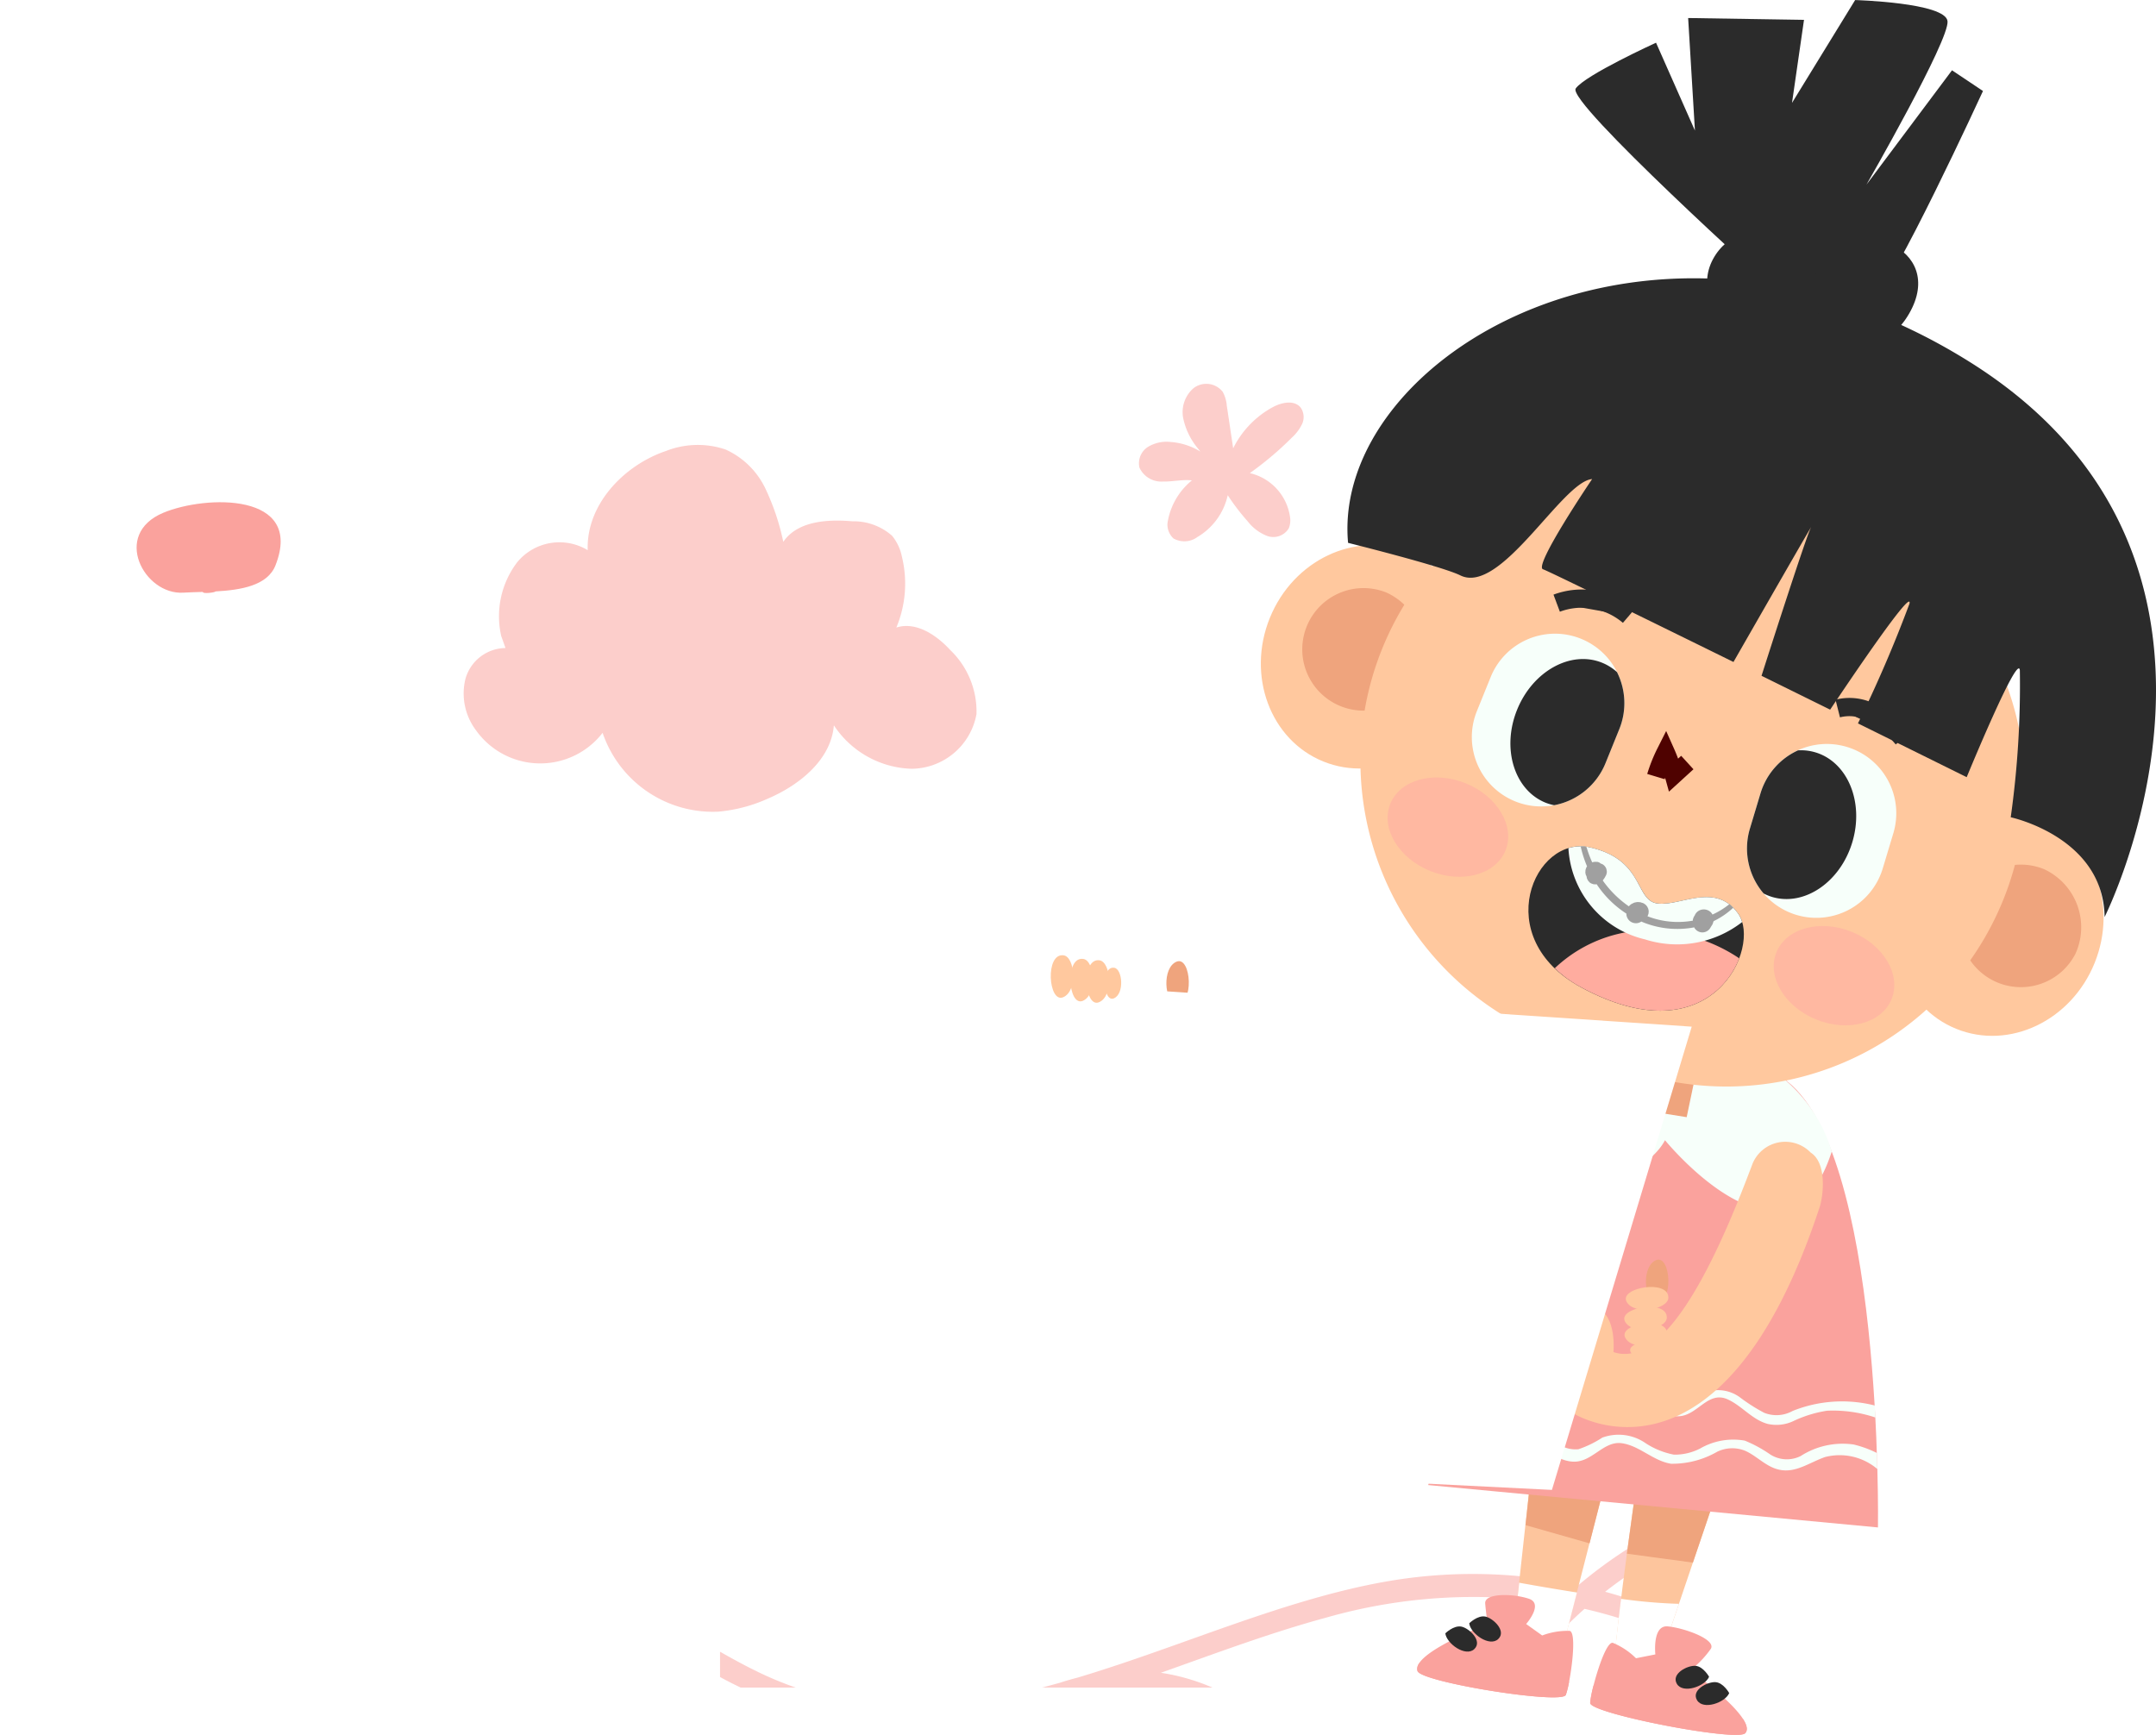 <svg xmlns="http://www.w3.org/2000/svg" xmlns:xlink="http://www.w3.org/1999/xlink" width="118.3" height="95.202" viewBox="0 0 118.3 95.202">
  <defs>
    <filter id="Path_113" x="0" y="20.06" width="22.906" height="19.981" filterUnits="userSpaceOnUse">
      <feOffset input="SourceAlpha"/>
      <feGaussianBlur stdDeviation="2.5" result="blur"/>
      <feFlood flood-color="#aa4db9" flood-opacity="0.102"/>
      <feComposite operator="in" in2="blur"/>
      <feComposite in="SourceGraphic"/>
    </filter>
  </defs>
  <g id="Group_43780" data-name="Group 43780" transform="translate(-46.592 12.471)">
    <g id="Group_43519" data-name="Group 43519" transform="translate(43.555 -12.471)">
      <g id="Group_43518" data-name="Group 43518" transform="translate(0 14.64)">
        <path id="Path_150" data-name="Path 150" d="M210.577,60.148a.4.4,0,0,1-.19-.048c-21.4-11.714-43.894-8.609-44.118-8.577a.4.4,0,1,1-.114-.785c.228-.032,22.988-3.173,44.613,8.666a.4.4,0,0,1-.191.744Z" transform="translate(-108.877 -50.337)" fill="#fff"/>
        <path id="Path_151" data-name="Path 151" d="M236,68.551a.4.4,0,0,1-.368-.25c-1.139-2.859-6.529-3.767-6.583-3.776a.4.4,0,0,1-.328-.455.392.392,0,0,1,.455-.327c.239.038,5.888.988,7.193,4.265a.4.4,0,0,1-.369.543Z" transform="translate(-135.434 -53.111)" fill="#fff"/>
      </g>
      <g id="Group_122" data-name="Group 122" transform="translate(7.869 0)">
        <g id="Group_43509" data-name="Group 43509">
          <g id="Group_120" data-name="Group 120">
            <g id="Group_119" data-name="Group 119" transform="translate(20.593 21.066)" opacity="0.53">
              <path id="Path_247" data-name="Path 247" d="M577.9,41.553a3.827,3.827,0,0,1-.787-1.628,1.743,1.743,0,0,1,.553-1.65,1.146,1.146,0,0,1,1.612.19,1.874,1.874,0,0,1,.223.751l.351,2.349a5.2,5.2,0,0,1,2.172-2.257c.491-.266,1.192-.41,1.537.03a.909.909,0,0,1,.07.9,2.444,2.444,0,0,1-.565.748,17.828,17.828,0,0,1-2.3,1.941,2.888,2.888,0,0,1,2.2,2.368,1.174,1.174,0,0,1-.065.666.992.992,0,0,1-1.178.416,2.5,2.5,0,0,1-1.075-.805,12.1,12.1,0,0,1-1.094-1.432,3.543,3.543,0,0,1-1.652,2.286,1.21,1.21,0,0,1-1.327.085,1.038,1.038,0,0,1-.327-.834,3.728,3.728,0,0,1,1.341-2.351c-.529-.061-1.061.078-1.594.063a1.321,1.321,0,0,1-1.285-.762,1.065,1.065,0,0,1,.469-1.14,1.985,1.985,0,0,1,1.268-.266,3.592,3.592,0,0,1,1.607.525" transform="translate(-537.613 -38.031)" fill="#faa29d"/>
              <g id="Group_118" data-name="Group 118" transform="translate(14.084 62.845)">
                <path id="Path_249" data-name="Path 249" d="M558.329,310.166c-.727-.35-1.439-.736-2.146-1.14v1.389l.025.014c.367.2.736.385,1.105.564h3.021A18.841,18.841,0,0,1,558.329,310.166Z" transform="translate(-556.183 -302.299)" fill="#faa29d"/>
                <path id="Path_250" data-name="Path 250" d="M644.993,292.617a28.8,28.8,0,0,0-3.089-1.032,24.492,24.492,0,0,1,3.089-2.06v-1.376a25.422,25.422,0,0,0-4.561,3.077,27.488,27.488,0,0,0-9.909-.307c-5.825.894-11.676,3.614-17.554,5.374-.327.084-.653.176-.977.284q-.495.138-.99.266h9.358c-.2-.085-.4-.167-.6-.239a11.286,11.286,0,0,0-2.233-.574c3.01-1.066,6-2.195,9.08-3.029a29.427,29.427,0,0,1,12.7-.765,35.051,35.051,0,0,0-3.646,4.606h1.406a22.166,22.166,0,0,1,1.607-2.2,22.964,22.964,0,0,1,2.1-2.119,26.163,26.163,0,0,1,3.04.893c.4.143.788.3,1.177.46Z" transform="translate(-593.339 -288.148)" fill="#faa29d"/>
              </g>
              <path id="Path_252" data-name="Path 252" d="M672.171,27.337a4.892,4.892,0,0,1,.884-4.065,3,3,0,0,1,3.861-.652c-.089-2.478,1.951-4.649,4.3-5.446a4.763,4.763,0,0,1,3.26-.08,4.443,4.443,0,0,1,2.181,2.127,13,13,0,0,1,.99,2.941c.782-1.145,2.415-1.246,3.8-1.127a3.187,3.187,0,0,1,2.169.793,2.641,2.641,0,0,1,.54,1.149,6.247,6.247,0,0,1-.305,3.889c1.075-.342,2.192.4,2.954,1.23a4.676,4.676,0,0,1,1.443,3.519,3.651,3.651,0,0,1-3.563,3,5.291,5.291,0,0,1-4.262-2.384c-.156,1.9-1.9,3.292-3.656,4.038a8.416,8.416,0,0,1-2.69.7,6.39,6.39,0,0,1-6.344-4.326,4.327,4.327,0,0,1-6.934-.122,3.359,3.359,0,0,1-.594-2.832,2.315,2.315,0,0,1,2.2-1.7" transform="translate(-670.093 -13.495)" fill="#faa29d"/>
            </g>
            <g id="Group_117" data-name="Group 117">
              <g id="Group_43529" data-name="Group 43529" transform="translate(62.516)">
                <g id="Group_96" data-name="Group 96" transform="translate(10.412 71.489)">
                  <g id="Group_93" data-name="Group 93" transform="translate(9.493 0.882)">
                    <path id="Path_188" data-name="Path 188" d="M657.382,230.642s-3.344,21.389-2.569,21.2,6.845,1.3,6.17.984-3.423-4.181-3.423-4.181l5.276-15.574Z" transform="translate(-653.491 -230.642)" fill="#fdc59d"/>
                    <path id="Path_189" data-name="Path 189" d="M657.559,264.34l.8-2.367a28.807,28.807,0,0,1-3.175-.274c-.414,3.351-.643,5.9-.373,5.838a3.078,3.078,0,0,1,.838.04l3.639-.915C658.415,265.543,657.559,264.34,657.559,264.34Z" transform="translate(-653.491 -246.334)" fill="#fff"/>
                    <path id="Path_190" data-name="Path 190" d="M656.331,250.543l3.623.489,1.646-4.859,0-.005-4.424-1.645C656.9,246.443,656.6,248.549,656.331,250.543Z" transform="translate(-654.317 -237.655)" fill="#efa47d"/>
                    <g id="Group_92" data-name="Group 92" transform="translate(0 16.874)">
                      <path id="Path_191" data-name="Path 191" d="M655.836,266.288s-.176-1.613.676-1.539,2.664.7,2.373,1.224a5.483,5.483,0,0,1-1.132,1.187s3.723,2.687,3.012,3.453c-.445.479-8.526-1.082-8.505-1.663s.785-3.367,1.238-3.3a3.928,3.928,0,0,1,1.276.848Z" transform="translate(-652.26 -264.747)" fill="#faa29d"/>
                      <path id="Path_192" data-name="Path 192" d="M660.639,273.135a21.982,21.982,0,0,1-8.194-1.827,5.87,5.87,0,0,0-.185.958c-.02.581,8.061,2.142,8.505,1.663C660.932,273.75,660.853,273.465,660.639,273.135Z" transform="translate(-652.26 -268.062)" fill="#faa29d"/>
                      <path id="Path_193" data-name="Path 193" d="M663.572,269.725s-.312-.561-.739-.6-1.361.424-1.029.988S663.353,270.25,663.572,269.725Z" transform="translate(-657.047 -266.957)" fill="#2b2b2b"/>
                      <path id="Path_194" data-name="Path 194" d="M665.8,271.535s-.312-.561-.739-.6-1.361.424-1.028.987S665.578,272.061,665.8,271.535Z" transform="translate(-658.171 -267.872)" fill="#2b2b2b"/>
                    </g>
                  </g>
                  <g id="Group_95" data-name="Group 95" transform="translate(0 0)">
                    <path id="Path_195" data-name="Path 195" d="M641.9,228.859l-1.988,18.174s-3.933.265-3.761,1.128,6.016,1.364,6.016,1.364l5.024-19.587Z" transform="translate(-634.627 -228.859)" fill="#fdc59d"/>
                    <path id="Path_196" data-name="Path 196" d="M643.657,265.213l1.223-4.766c-1.208-.189-2.34-.386-3.17-.536l-.308,2.81a18.975,18.975,0,0,0-2.312.313l1.318,1.721.27.093C642.171,265.085,643.657,265.213,643.657,265.213Z" transform="translate(-636.112 -244.548)" fill="#fff"/>
                    <path id="Path_197" data-name="Path 197" d="M649.967,244.771l-4.479.63-.4,3.7L648.6,250.1Z" transform="translate(-639.141 -236.898)" fill="#efa47d"/>
                    <g id="Group_94" data-name="Group 94" transform="translate(0 16.04)">
                      <path id="Path_198" data-name="Path 198" d="M639.052,262.866s.97-1.1.161-1.382-2.458-.343-2.408.257.14,1.137.14,1.137-4.19,1.578-3.854,2.568c.21.619,7.917,1.85,8.136,1.312s.66-3.394.217-3.515a3.921,3.921,0,0,0-1.511.252Z" transform="translate(-633.072 -261.278)" fill="#faa29d"/>
                      <path id="Path_199" data-name="Path 199" d="M641.411,269.828c-2.179.25-6.24-.58-8.209-1.03a.507.507,0,0,0-.11.448c.21.619,7.917,1.85,8.136,1.312A4.7,4.7,0,0,0,641.411,269.828Z" transform="translate(-633.073 -265.077)" fill="#faa29d"/>
                      <path id="Path_200" data-name="Path 200" d="M638.848,264.021s.457-.45.878-.37,1.187.789.711,1.236S638.911,264.587,638.848,264.021Z" transform="translate(-635.991 -262.472)" fill="#2b2b2b"/>
                      <path id="Path_201" data-name="Path 201" d="M636.2,265.135s.456-.45.878-.37,1.187.789.71,1.236S636.268,265.7,636.2,265.135Z" transform="translate(-634.655 -263.035)" fill="#2b2b2b"/>
                    </g>
                  </g>
                </g>
                <g id="Group_99" data-name="Group 99" transform="translate(11.022 55.707)">
                  <g id="Group_98" data-name="Group 98" transform="translate(0 0)">
                    <path id="Path_202" data-name="Path 202" d="M634.3,222.746s7.133-24.1,9.676-25.381,6.261.686,9.775,3.046c5.555,3.731,5.228,24.661,5.228,24.661Z" transform="translate(-634.305 -196.961)" fill="#faa29d"/>
                    <g id="Group_97" data-name="Group 97" transform="translate(0.768 19.504)">
                      <path id="Path_203" data-name="Path 203" d="M659.709,243.155a5.973,5.973,0,0,0-1.279-.467,4.261,4.261,0,0,0-2.908.634,1.694,1.694,0,0,1-1.663-.084,7.148,7.148,0,0,0-1.406-.764,3.637,3.637,0,0,0-2.439.43,3.037,3.037,0,0,1-1.443.341,4.327,4.327,0,0,1-1.542-.62,2.6,2.6,0,0,0-2.388-.316,5.743,5.743,0,0,1-1.314.639,1.691,1.691,0,0,1-1.245-.392,16.209,16.209,0,0,0-2.017-1.492,3.109,3.109,0,0,0-2.828.321,3.348,3.348,0,0,1-1.164.291c-.075.243-.148.477-.215.7a8.354,8.354,0,0,0,2.6-.807c1.87-.612,2.8,1.937,4.546,2.058,1.071.074,1.681-1.15,2.7-1.01.982.135,1.721.973,2.709,1.127a4.936,4.936,0,0,0,2.526-.657,1.885,1.885,0,0,1,1.545-.052c.507.228.913.632,1.412.876,1.114.546,1.931-.166,2.953-.531a3.191,3.191,0,0,1,2.881.654Q659.725,243.614,659.709,243.155Z" transform="translate(-635.858 -238.632)" fill="#f7fffa"/>
                      <path id="Path_204" data-name="Path 204" d="M639.61,237.9a15.706,15.706,0,0,1,1.336-.847,1.338,1.338,0,0,1,1.385.345,5.2,5.2,0,0,0,1.885,1.328c1.054.246,1.7-.852,2.693-.763.946.084,1.639,1.039,2.644.916.974-.12,1.53-1.4,2.59-.914.781.359,1.336,1.113,2.187,1.343a2.18,2.18,0,0,0,1.4-.152,6.678,6.678,0,0,1,1.853-.572,7.331,7.331,0,0,1,2.658.373q-.017-.324-.037-.659a7.267,7.267,0,0,0-4.51.3,1.817,1.817,0,0,1-1.557.1,9.59,9.59,0,0,1-1.277-.807,2.034,2.034,0,0,0-1.932-.321c-.407.177-.716.534-1.132.691a2.1,2.1,0,0,1-1.682-.366,2.478,2.478,0,0,0-2.36-.161,2.087,2.087,0,0,1-1.491.376,2.991,2.991,0,0,1-1.032-.715,2.955,2.955,0,0,0-1.85-1.009c-1.108-.006-1.888,1.028-2.991,1.146a3.3,3.3,0,0,1-1.084-.07c-.078.248-.154.489-.228.724A3.575,3.575,0,0,0,639.61,237.9Z" transform="translate(-636.473 -236.382)" fill="#f7fffa"/>
                    </g>
                    <path id="Path_205" data-name="Path 205" d="M653.281,204.829s6.708,8.238,9.153.619a8.3,8.3,0,0,0-2.688-4.03c-.4-.266-.795-.525-1.193-.777l-9.173-1.686a35.834,35.834,0,0,0-3.22,7.022,3.05,3.05,0,0,0,1.512.775C652.035,207.536,653.281,204.829,653.281,204.829Z" transform="translate(-640.294 -197.969)" fill="#f7fffa"/>
                    <path id="Path_206" data-name="Path 206" d="M659.592,201.136l-.9,3.194,2.114.339.725-3.456Z" transform="translate(-646.628 -199.071)" fill="#efa47d"/>
                  </g>
                  <path id="Path_207" data-name="Path 207" d="M660.23,212.194c-1.544,4.09-4.529,11.414-7.641,10.36,0,0,.242-2.5-1.368-2.5l-.839,5.859s8.1,5.124,13.514-11.294c.213-.647.419-2.438-.488-3.015h0A1.94,1.94,0,0,0,660.23,212.194Z" transform="translate(-642.428 -204.066)" fill="#ffc89e"/>
                </g>
                <g id="Group_111" data-name="Group 111" transform="translate(0)">
                  <g id="Group_109" data-name="Group 109" transform="translate(0 15.272)">
                    <g id="Group_108" data-name="Group 108" transform="translate(0)">
                      <g id="Group_107" data-name="Group 107" transform="translate(0)">
                        <g id="Group_106" data-name="Group 106" transform="translate(0 5.134)">
                          <g id="Group_105" data-name="Group 105" transform="translate(0 0)">
                            <g id="Group_104" data-name="Group 104">
                              <ellipse id="Ellipse_5" data-name="Ellipse 5" cx="6.196" cy="5.68" rx="6.196" ry="5.68" transform="translate(34.727 33.918) rotate(-67.941)" fill="#ffc89e"/>
                              <path id="Path_208" data-name="Path 208" d="M699.443,185.172a3.362,3.362,0,1,1-1.732-4.644A3.511,3.511,0,0,1,699.443,185.172Z" transform="translate(-652.91 -153.242)" fill="#efa47d"/>
                              <ellipse id="Ellipse_6" data-name="Ellipse 6" cx="6.196" cy="5.68" rx="6.196" ry="5.68" transform="translate(0 19.248) rotate(-67.944)" fill="#ffc89e"/>
                              <path id="Path_209" data-name="Path 209" d="M626.541,154.5a3.362,3.362,0,1,1-1.732-4.644A3.511,3.511,0,0,1,626.541,154.5Z" transform="translate(-616.077 -137.744)" fill="#efa47d"/>
                              <path id="Rectangle_21" data-name="Rectangle 21" d="M16.382,0h0A16.382,16.382,0,0,1,32.764,16.382v4A16.382,16.382,0,0,1,16.382,36.759h0A16.382,16.382,0,0,1,0,20.377v-4A16.382,16.382,0,0,1,16.382,0Z" transform="translate(2.344 30.366) rotate(-67.942)" fill="#ffc89e"/>
                              <path id="Path_210" data-name="Path 210" d="M661.277,168.364l-.743.678a8.776,8.776,0,0,0-.446-1.242,8.322,8.322,0,0,0-.533,1.334" transform="translate(-636.041 -146.926)" fill="none" stroke="#4f0200" stroke-miterlimit="10" stroke-width="1"/>
                              <g id="Group_100" data-name="Group 100" transform="translate(13.413 14.369)">
                                <path id="Path_211" data-name="Path 211" d="M641.515,163.853h0a3.805,3.805,0,0,1-2.1-4.956l.756-1.867a3.806,3.806,0,0,1,4.956-2.1h0a3.805,3.805,0,0,1,2.1,4.955l-.757,1.867A3.805,3.805,0,0,1,641.515,163.853Z" transform="translate(-639.138 -154.653)" fill="#f7fffa"/>
                                <path id="Path_212" data-name="Path 212" d="M649.388,161.309a3.792,3.792,0,0,0-.127-3.129,2.766,2.766,0,0,0-.813-.512c-1.718-.7-3.808.457-4.667,2.577s-.162,4.4,1.557,5.1a2.757,2.757,0,0,0,.476.14,3.8,3.8,0,0,0,2.817-2.307Z" transform="translate(-641.298 -156.074)" fill="#2b2b2b"/>
                              </g>
                              <g id="Group_101" data-name="Group 101" transform="translate(28.509 20.419)">
                                <path id="Path_213" data-name="Path 213" d="M672.362,176.261h0a3.805,3.805,0,0,0,4.739-2.55l.58-1.929a3.8,3.8,0,0,0-2.549-4.739h0a3.8,3.8,0,0,0-4.739,2.549l-.58,1.929A3.806,3.806,0,0,0,672.362,176.261Z" transform="translate(-669.651 -166.881)" fill="#f7fffa"/>
                                <path id="Path_214" data-name="Path 214" d="M670.393,169.947a3.79,3.79,0,0,1,2.058-2.36,2.757,2.757,0,0,1,.955.11c1.776.533,2.682,2.742,2.024,4.932s-2.632,3.534-4.407,3a2.739,2.739,0,0,1-.459-.189,3.8,3.8,0,0,1-.751-3.563Z" transform="translate(-669.651 -167.236)" fill="#2b2b2b"/>
                              </g>
                              <g id="Group_103" data-name="Group 103" transform="translate(16.516 26.033)">
                                <path id="Path_215" data-name="Path 215" d="M648.774,178.284c3.029.683,2.461,2.911,3.718,3.081s3.193-1.21,4.443.575-1.378,7.943-8.621,4.035C643.246,183.241,645.744,177.6,648.774,178.284Z" transform="translate(-645.411 -178.227)" fill="#2b2b2b"/>
                                <path id="Path_216" data-name="Path 216" d="M658.451,189.11a8.832,8.832,0,0,0-2.472-1.153,7.61,7.61,0,0,0-7.65,1.7,6.62,6.62,0,0,0,1.459,1.05C654.83,193.431,657.633,191.274,658.451,189.11Z" transform="translate(-646.885 -182.963)" fill="#ffac9f"/>
                                <path id="Path_217" data-name="Path 217" d="M649.847,178.33a5.452,5.452,0,0,0,4.2,5.007,5.808,5.808,0,0,0,5.333-.951,1.545,1.545,0,0,0-.206-.445c-1.251-1.785-3.187-.405-4.443-.575s-.689-2.4-3.718-3.081A2.258,2.258,0,0,0,649.847,178.33Z" transform="translate(-647.652 -178.228)" fill="#f7fffa"/>
                                <g id="Group_102" data-name="Group 102" transform="translate(2.861 0.005)">
                                  <path id="Path_218" data-name="Path 218" d="M659.571,181.607a2.06,2.06,0,0,0-.215-.193,4.458,4.458,0,0,1-.924.567c-.008-.014-.013-.028-.023-.042a.524.524,0,0,0-.2-.18.563.563,0,0,0-.289-.06.549.549,0,0,0-.266.089.528.528,0,0,0-.2.251c-.012.018-.025.035-.037.053l-.005.008-.008.017a1.234,1.234,0,0,0-.049.14c0,.006,0,.013,0,.019s0,.025,0,.038a4.611,4.611,0,0,1-2.49-.241l.015-.022v0l.045-.127v0l.009-.135v0h0a.463.463,0,0,0-.013-.065l-.013-.065h0v0s-.057-.117-.058-.119a.634.634,0,0,0-.045-.053l-.043-.05-.111-.076-.065-.023c-.009,0-.018,0-.027-.005l-.02-.007a.3.3,0,0,0-.068-.022c-.046-.006-.092-.008-.138-.01a.172.172,0,0,0-.032,0c-.043.007-.088.017-.131.026l-.008,0-.017.005-.016.007c-.039.019-.082.038-.121.059l-.007,0a.894.894,0,0,0-.123.1.187.187,0,0,0-.024.026l-.009.012a5.765,5.765,0,0,1-1.434-1.421.18.18,0,0,0,.018-.02c.009-.012.016-.025.025-.037l.039-.055c.015-.022.033-.046.046-.07,0-.008.005-.017.009-.025a.475.475,0,0,0,.075-.169.363.363,0,0,0,0-.19.358.358,0,0,0-.066-.172.479.479,0,0,0-.183-.164l-.071-.025h0l-.057-.02.057.02c-.007,0-.013-.011-.02-.015a.36.36,0,0,0-.173-.078c-.023,0-.054,0-.071,0a.427.427,0,0,0-.071,0,.6.6,0,0,0-.135.027,6.43,6.43,0,0,1-.313-.844,2.224,2.224,0,0,0-.317-.022,6.286,6.286,0,0,0,.348,1.088c-.01.015-.022.029-.031.044a.37.37,0,0,0-.029.076.387.387,0,0,0-.025.079l-.009.133v0a1.016,1.016,0,0,0,.026.133l.038.077.024.12.054.11.079.093a.357.357,0,0,0,.163.092.241.241,0,0,0,.125.026.234.234,0,0,0,.111-.006,5.59,5.59,0,0,0,1.632,1.614c0,.013,0,.023,0,.037a.526.526,0,0,0,.285.434.533.533,0,0,0,.273.056.524.524,0,0,0,.254-.086l.01-.006c.026.011.049.024.076.035a5.025,5.025,0,0,0,2.824.285l.013.026,0,.005a.086.086,0,0,0,.011.016.507.507,0,0,0,.457.228.507.507,0,0,0,.418-.275l.057-.091.028-.044.014-.023a.216.216,0,0,0,.011-.025l0,.011s0-.008,0-.012a.759.759,0,0,0,.035-.1c0-.011.009-.02.011-.031h0c0-.009.008-.017.009-.026v0A4.312,4.312,0,0,0,659.571,181.607Zm-6.978-1.844-.04.114,0,.007C652.564,179.844,652.58,179.8,652.593,179.763Zm-.719-.554h0l.011,0Zm6.468,2.81a.362.362,0,0,0-.07-.1l.078.09v0Z" transform="translate(-651.194 -178.238)" fill="#a0a0a0"/>
                                  <path id="Path_219" data-name="Path 219" d="M653.42,180.142h0l.065.023Z" transform="translate(-652.318 -179.2)" fill="#a0a0a0"/>
                                  <path id="Path_220" data-name="Path 220" d="M653.418,180.142Z" transform="translate(-652.317 -179.2)" fill="#a0a0a0"/>
                                </g>
                              </g>
                            </g>
                            <path id="Path_221" data-name="Path 221" d="M636.264,174.6c-.538,1.328-2.39,1.832-4.136,1.124s-2.725-2.358-2.186-3.686,2.39-1.832,4.136-1.125S636.8,173.269,636.264,174.6Z" transform="translate(-621.004 -148.336)" fill="#ffb8a1"/>
                            <path id="Path_222" data-name="Path 222" d="M679.085,191.08c-.538,1.328-2.39,1.832-4.136,1.124s-2.724-2.357-2.186-3.686,2.39-1.832,4.136-1.125S679.623,189.752,679.085,191.08Z" transform="translate(-642.639 -156.664)" fill="#ffb8a1"/>
                          </g>
                        </g>
                        <path id="Path_223" data-name="Path 223" d="M659.419,119.783c-17.4-10.841-34.972-.2-34.045,9.968,0,0,5.122,1.272,6.16,1.785,2.223,1.1,5.592-5.159,7.231-5.285,0,0-3.24,4.785-2.693,4.951.251.076,5.189,2.5,10.449,5.086,1.133-1.978,4.491-7.837,4.245-7.366-.255.487-2.175,6.464-2.706,8.124l3.766,1.858c1.143-1.711,4.544-6.747,4.352-5.816a71.338,71.338,0,0,1-2.827,6.57c3.413,1.687,5.967,2.951,5.967,2.951s2.828-6.886,2.916-5.865a51.95,51.95,0,0,1-.5,8.066s5.09,1.08,5.151,5.474C666.88,150.284,676.816,130.623,659.419,119.783Z" transform="translate(-618.753 -115.234)" fill="#2b2b2b"/>
                      </g>
                    </g>
                  </g>
                  <path id="Path_229" data-name="Path 229" d="M648.545,151.008a3.96,3.96,0,0,1,3.959.7" transform="translate(-630.478 -117.909)" fill="#2b2b2b" stroke="#2b2b2b" stroke-miterlimit="10" stroke-width="1"/>
                  <path id="Path_230" data-name="Path 230" d="M679.716,162.86a2.622,2.622,0,0,1,2,.3,6.482,6.482,0,0,1,1.565,1.351" transform="translate(-646.227 -123.981)" fill="#2b2b2b" stroke="#2b2b2b" stroke-miterlimit="10" stroke-width="1"/>
                  <g id="Group_110" data-name="Group 110" transform="translate(19.095)">
                    <path id="Path_231" data-name="Path 231" d="M661.484,100.222s-11.364-10.26-10.844-11,4.407-2.511,4.407-2.511l2.134,4.821-.372-6.176,6.357.1-.658,4.557,3.464-5.643s4.942.139,5.069,1.155-4.447,8.972-4.447,8.972l4.693-6.273,1.7,1.137s-5.058,11-5.984,11.363S661.484,100.222,661.484,100.222Z" transform="translate(-650.623 -84.367)" fill="#2b2b2b"/>
                    <path id="Path_232" data-name="Path 232" d="M665.625,111.389c1.753-2.919,7.022-1.041,4.888,2.648S663.872,114.308,665.625,111.389Z" transform="translate(-658.003 -97.297)" fill="#2b2b2b"/>
                    <path id="Path_233" data-name="Path 233" d="M670.3,112.875c1.44,1.249-.13,3.837-2.149,2.222S669.225,111.938,670.3,112.875Z" transform="translate(-659.143 -98.627)" fill="#2b2b2b"/>
                    <path id="Path_234" data-name="Path 234" d="M677.343,112.348c1.753-2.919,7.022-1.041,4.888,2.648S675.59,115.267,677.343,112.348Z" transform="translate(-663.923 -97.781)" fill="#2b2b2b"/>
                    <path id="Path_235" data-name="Path 235" d="M683.3,113.09c1.085.941-.1,2.891-1.619,1.675S682.491,112.385,683.3,113.09Z" transform="translate(-666.062 -98.771)" fill="#2b2b2b"/>
                  </g>
                </g>
              </g>
              <g id="Group_116" data-name="Group 116" transform="translate(0 51.07)">
                <g id="Group_113" data-name="Group 113">
                  <path id="Path_236" data-name="Path 236" d="M652.275,226.018c-.618-.094-.771-1.964.044-2.3S653.309,226.173,652.275,226.018Z" transform="translate(-566.279 -205.639)" fill="#efa47d"/>
                  <path id="Path_237" data-name="Path 237" d="M619.938,182.63c-.618-.094-.77-1.964.044-2.3S620.972,182.786,619.938,182.63Z" transform="translate(-560.255 -178.629)" fill="#efa47d"/>
                  <path id="Path_238" data-name="Path 238" d="M558.346,202.544c-.444-.33,9.689-26.67,9.689-26.67l78.29,5.268-7.671,25.42Z" transform="translate(-558.332 -175.874)" fill="#fff"/>
                </g>
                <g id="Group_114" data-name="Group 114" transform="translate(84.29 19.551)">
                  <path id="Path_239" data-name="Path 239" d="M651.168,228.268c-.026.625-1.868.98-2.292.207S651.211,227.223,651.168,228.268Z" transform="translate(-648.747 -227.666)" fill="#ffc89e"/>
                  <path id="Path_240" data-name="Path 240" d="M650.943,231.162c-.026.624-1.869.98-2.292.207S650.985,230.117,650.943,231.162Z" transform="translate(-648.607 -229.467)" fill="#ffc89e"/>
                  <path id="Path_241" data-name="Path 241" d="M650.982,233.527c-.026.625-1.868.98-2.292.206S651.025,232.482,650.982,233.527Z" transform="translate(-648.631 -230.94)" fill="#ffc89e"/>
                  <path id="Path_242" data-name="Path 242" d="M651.166,236.03c-.018.456-1.363.715-1.672.151S651.2,235.267,651.166,236.03Z" transform="translate(-649.139 -232.599)" fill="#ffc89e"/>
                </g>
                <g id="Group_115" data-name="Group 115" transform="translate(52.824 1.349)">
                  <path id="Path_243" data-name="Path 243" d="M609.944,179.454c.619.089.784,1.959-.029,2.3S608.909,179.305,609.944,179.454Z" transform="translate(-609.236 -179.449)" fill="#ffc89e"/>
                  <path id="Path_244" data-name="Path 244" d="M612.8,179.974c.619.089.783,1.959-.029,2.3S611.765,179.825,612.8,179.974Z" transform="translate(-611.014 -179.772)" fill="#ffc89e"/>
                  <path id="Path_245" data-name="Path 245" d="M615.157,180.177c.618.089.783,1.959-.029,2.3S614.122,180.028,615.157,180.177Z" transform="translate(-612.48 -179.899)" fill="#ffc89e"/>
                  <path id="Path_246" data-name="Path 246" d="M617.607,181.262c.452.065.572,1.429-.021,1.679S616.853,181.153,617.607,181.262Z" transform="translate(-614.125 -180.575)" fill="#ffc89e"/>
                </g>
              </g>
            </g>
          </g>
        </g>
      </g>
    </g>
    <g id="Group_43521" data-name="Group 43521" transform="translate(54.092 15.089)">
      <g transform="matrix(1, 0, 0, 1, -7.5, -27.56)" filter="url(#Path_113)">
        <path id="Path_113-2" data-name="Path 113" d="M5.909,44.289c-2.834,1.185-1.047,4.518,1.1,4.383.322-.02.687-.028,1.071-.04-.021.116.663.036.7-.028,1.4-.077,2.85-.32,3.286-1.431C13.643,43.16,8.243,43.313,5.909,44.289Z" transform="translate(3.05 -16.15)" fill="#faa29d"/>
      </g>
    </g>
  </g>
</svg>
